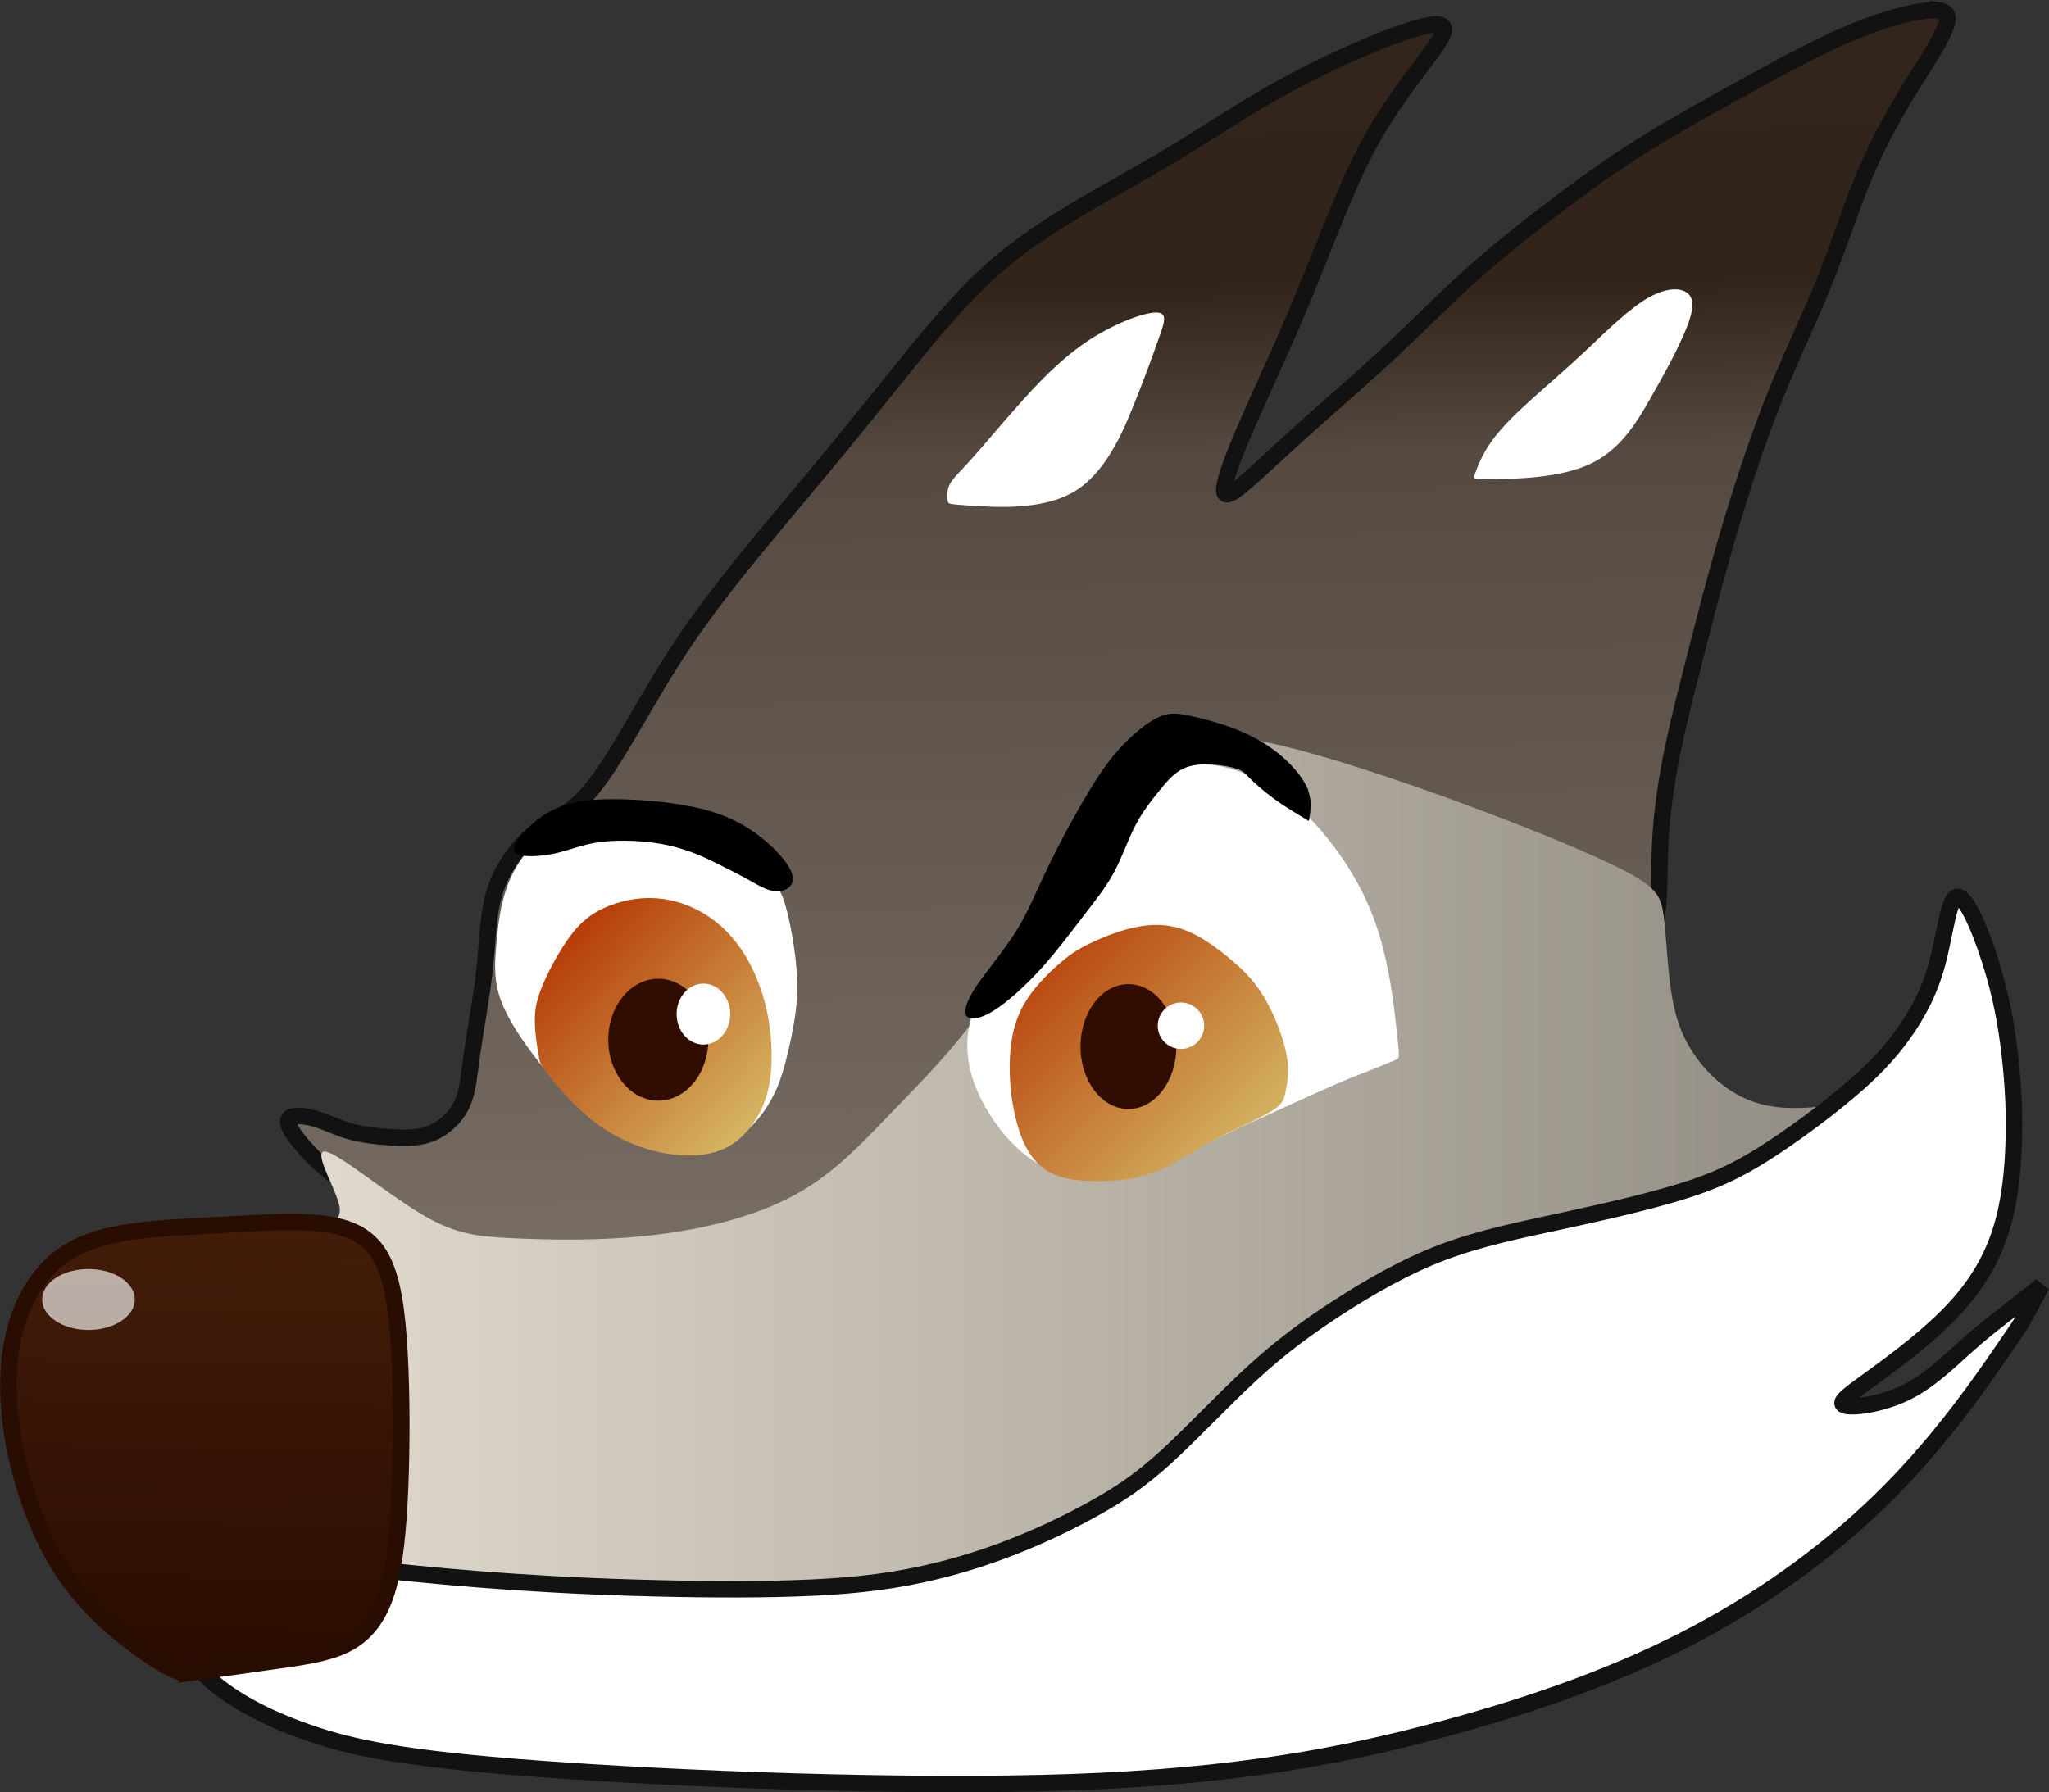 <?xml version="1.0" encoding="UTF-8" standalone="no"?>
<!-- Created with Inkscape (http://www.inkscape.org/) -->

<svg
   width="20.562mm"
   height="17.989mm"
   viewBox="0 0 20.562 17.989"
   version="1.1"
   id="svg1"
   xml:space="preserve"
   inkscape:version="1.3 (0e150ed6c4, 2023-07-21)"
   sodipodi:docname="WolfHeadEyeOpen.svg"
   xmlns:inkscape="http://www.inkscape.org/namespaces/inkscape"
   xmlns:sodipodi="http://sodipodi.sourceforge.net/DTD/sodipodi-0.dtd"
   xmlns:xlink="http://www.w3.org/1999/xlink"
   xmlns="http://www.w3.org/2000/svg"
   xmlns:svg="http://www.w3.org/2000/svg"><rect x="0" y="0" width="20.562" height="17.989" fill="#333333" stroke="none"/><sodipodi:namedview
     id="namedview1"
     pagecolor="#505050"
     bordercolor="#eeeeee"
     borderopacity="1"
     inkscape:showpageshadow="0"
     inkscape:pageopacity="0"
     inkscape:pagecheckerboard="0"
     inkscape:deskcolor="#d1d1d1"
     inkscape:document-units="mm"
     inkscape:zoom="1.3505331"
     inkscape:cx="8.1449318"
     inkscape:cy="28.877485"
     inkscape:window-width="1280"
     inkscape:window-height="961"
     inkscape:window-x="-8"
     inkscape:window-y="-8"
     inkscape:window-maximized="1"
     inkscape:current-layer="layer1" /><defs
     id="defs1"><inkscape:path-effect
       effect="bspline"
       id="path-effect388"
       is_visible="true"
       lpeversion="1.3"
       weight="33.333"
       steps="2"
       helper_size="0"
       apply_no_weight="true"
       apply_with_weight="true"
       only_selected="false"
       uniform="false" /><inkscape:path-effect
       effect="bspline"
       id="path-effect384"
       is_visible="true"
       lpeversion="1.3"
       weight="33.333"
       steps="2"
       helper_size="0"
       apply_no_weight="true"
       apply_with_weight="true"
       only_selected="false"
       uniform="false" /><inkscape:path-effect
       effect="bspline"
       id="path-effect380"
       is_visible="true"
       lpeversion="1.3"
       weight="33.333"
       steps="2"
       helper_size="0"
       apply_no_weight="true"
       apply_with_weight="true"
       only_selected="false"
       uniform="false" /><inkscape:path-effect
       effect="bspline"
       id="path-effect374"
       is_visible="true"
       lpeversion="1.3"
       weight="33.333"
       steps="2"
       helper_size="0"
       apply_no_weight="true"
       apply_with_weight="true"
       only_selected="false"
       uniform="false" /><inkscape:path-effect
       effect="bspline"
       id="path-effect372"
       is_visible="true"
       lpeversion="1.3"
       weight="33.333"
       steps="2"
       helper_size="0"
       apply_no_weight="true"
       apply_with_weight="true"
       only_selected="false"
       uniform="false" /><inkscape:path-effect
       effect="bspline"
       id="path-effect370"
       is_visible="true"
       lpeversion="1.3"
       weight="33.333"
       steps="2"
       helper_size="0"
       apply_no_weight="true"
       apply_with_weight="true"
       only_selected="false"
       uniform="false" /><inkscape:path-effect
       effect="bspline"
       id="path-effect368"
       is_visible="true"
       lpeversion="1.3"
       weight="33.333"
       steps="2"
       helper_size="0"
       apply_no_weight="true"
       apply_with_weight="true"
       only_selected="false"
       uniform="false" /><inkscape:path-effect
       effect="bspline"
       id="path-effect366"
       is_visible="true"
       lpeversion="1.3"
       weight="33.333"
       steps="2"
       helper_size="0"
       apply_no_weight="true"
       apply_with_weight="true"
       only_selected="false"
       uniform="false" /><inkscape:path-effect
       effect="bspline"
       id="path-effect364"
       is_visible="true"
       lpeversion="1.3"
       weight="33.333"
       steps="2"
       helper_size="0"
       apply_no_weight="true"
       apply_with_weight="true"
       only_selected="false"
       uniform="false" /><inkscape:path-effect
       effect="bspline"
       id="path-effect362"
       is_visible="true"
       lpeversion="1.3"
       weight="33.333"
       steps="2"
       helper_size="0"
       apply_no_weight="true"
       apply_with_weight="true"
       only_selected="false"
       uniform="false" /><linearGradient
       id="linearGradient54"
       inkscape:collect="always"><stop
         style="stop-color:#b43400;stop-opacity:1;"
         offset="0"
         id="stop54" /><stop
         style="stop-color:#d3b260;stop-opacity:1;"
         offset="1"
         id="stop55" /></linearGradient><linearGradient
       id="linearGradient51"
       inkscape:collect="always"><stop
         style="stop-color:#b43400;stop-opacity:1;"
         offset="0"
         id="stop51" /><stop
         style="stop-color:#d5b461;stop-opacity:1;"
         offset="1"
         id="stop52" /></linearGradient><linearGradient
       id="linearGradient43"
       inkscape:collect="always"><stop
         style="stop-color:#33241d;stop-opacity:1;"
         offset="0"
         id="stop43" /><stop
         style="stop-color:#33241a;stop-opacity:1;"
         offset="0.236"
         id="stop46" /><stop
         style="stop-color:#554941;stop-opacity:1;"
         offset="0.368"
         id="stop45" /><stop
         style="stop-color:#786e65;stop-opacity:1;"
         offset="1"
         id="stop44" /></linearGradient><linearGradient
       id="linearGradient40"
       inkscape:collect="always"><stop
         style="stop-color:#e4ddd0;stop-opacity:1;"
         offset="0"
         id="stop40" /><stop
         style="stop-color:#8f8a81;stop-opacity:1;"
         offset="1"
         id="stop41" /></linearGradient><linearGradient
       id="linearGradient38"
       inkscape:collect="always"><stop
         style="stop-color:#431d09;stop-opacity:1;"
         offset="0"
         id="stop38" /><stop
         style="stop-color:#290c01;stop-opacity:1;"
         offset="1"
         id="stop39" /></linearGradient><linearGradient
       inkscape:collect="always"
       xlink:href="#linearGradient38"
       id="linearGradient407"
       gradientUnits="userSpaceOnUse"
       x1="89.912"
       y1="126.079"
       x2="89.825"
       y2="130.616" /><linearGradient
       inkscape:collect="always"
       xlink:href="#linearGradient54"
       id="linearGradient408"
       gradientUnits="userSpaceOnUse"
       x1="64.917"
       y1="98.075"
       x2="67.163"
       y2="100.303" /><linearGradient
       inkscape:collect="always"
       xlink:href="#linearGradient51"
       id="linearGradient409"
       gradientUnits="userSpaceOnUse"
       x1="59.667"
       y1="98.61"
       x2="61.696"
       y2="100.544" /><linearGradient
       inkscape:collect="always"
       xlink:href="#linearGradient40"
       id="linearGradient410"
       gradientUnits="userSpaceOnUse"
       x1="90.229"
       y1="125.823"
       x2="106.963"
       y2="125.823" /><linearGradient
       inkscape:collect="always"
       xlink:href="#linearGradient43"
       id="linearGradient411"
       gradientUnits="userSpaceOnUse"
       gradientTransform="translate(73.559,-34.561)"
       x1="98.963"
       y1="113.656"
       x2="99.131"
       y2="126.586" /></defs><g
     inkscape:label="Layer 1"
     inkscape:groupmode="layer"
     id="layer1"
     transform="translate(-162.447,-79.966)"><g
       id="g496"
       transform="translate(1.108,0.693)"><path
         style="fill:url(#linearGradient411);fill-rule:evenodd;stroke:#121212;stroke-width:0.165;stroke-linecap:butt;stroke-linejoin:miter;stroke-dasharray:none;stroke-opacity:1"
         d="m 180.787,79.377 c -0.139,-0.016 -0.457,0.057 -0.804,0.196 -0.347,0.139 -0.722,0.343 -1.093,0.547 -0.371,0.204 -0.739,0.408 -1.053,0.604 -0.314,0.196 -0.575,0.384 -0.861,0.6 -0.286,0.216 -0.596,0.461 -0.866,0.702 -0.269,0.241 -0.498,0.477 -0.767,0.73 -0.269,0.253 -0.58,0.523 -0.796,0.715 -0.216,0.192 -0.339,0.306 -0.449,0.408 -0.11,0.102 -0.208,0.192 -0.298,0.266 -0.09,0.073 -0.172,0.13 -0.176,0.053 -0.004,-0.077 0.069,-0.289 0.204,-0.604 0.135,-0.314 0.331,-0.731 0.502,-1.131 0.171,-0.4 0.318,-0.784 0.444,-1.09 0.127,-0.306 0.233,-0.534 0.356,-0.747 0.122,-0.212 0.261,-0.408 0.363,-0.547 0.102,-0.139 0.168,-0.22 0.237,-0.318 0.069,-0.098 0.143,-0.212 0.065,-0.237 -0.078,-0.025 -0.306,0.041 -0.612,0.163 -0.306,0.122 -0.69,0.302 -1.045,0.502 -0.355,0.2 -0.681,0.42 -1.012,0.62 -0.331,0.2 -0.666,0.38 -0.988,0.572 -0.322,0.192 -0.632,0.396 -0.938,0.686 -0.306,0.29 -0.608,0.665 -0.877,1 -0.269,0.335 -0.506,0.628 -0.743,0.914 -0.237,0.286 -0.473,0.563 -0.706,0.849 -0.233,0.286 -0.461,0.579 -0.657,0.869 -0.196,0.29 -0.359,0.575 -0.527,0.861 -0.167,0.286 -0.339,0.572 -0.51,0.741 -0.171,0.169 -0.343,0.222 -0.501,0.354 -0.158,0.132 -0.303,0.342 -0.375,0.568 -0.071,0.227 -0.07,0.469 -0.099,0.754 -0.03,0.285 -0.091,0.611 -0.126,0.852 -0.035,0.241 -0.043,0.396 -0.104,0.527 -0.061,0.131 -0.175,0.236 -0.298,0.289 -0.122,0.053 -0.254,0.053 -0.396,0.045 -0.143,-0.008 -0.298,-0.024 -0.428,-0.061 -0.131,-0.037 -0.237,-0.094 -0.351,-0.127 -0.114,-0.033 -0.237,-0.041 -0.265,0.004 -0.029,0.045 0.037,0.143 0.118,0.241 0.082,0.098 0.179,0.196 0.322,0.314 0.143,0.118 0.331,0.257 0.502,0.396 0.171,0.139 0.326,0.278 0.543,0.384 0.216,0.106 0.494,0.179 0.857,0.233 0.363,0.053 0.812,0.086 1.298,0.045 0.486,-0.041 1.008,-0.155 1.522,-0.335 0.514,-0.18 1.02,-0.425 1.457,-0.698 0.437,-0.273 0.804,-0.575 1.2,-0.82 0.396,-0.245 0.82,-0.433 1.327,-0.625 0.506,-0.192 1.094,-0.387 1.612,-0.502 0.518,-0.114 0.967,-0.147 1.355,-0.102 0.388,0.045 0.715,0.168 0.943,0.221 0.229,0.053 0.359,0.037 0.424,0.028 0.065,-0.008 0.065,-0.008 0.103,-0.146 0.038,-0.138 0.114,-0.413 0.146,-0.669 0.032,-0.256 0.021,-0.492 0.035,-0.761 0.014,-0.268 0.054,-0.569 0.121,-0.895 0.066,-0.326 0.159,-0.678 0.242,-1.004 0.084,-0.326 0.159,-0.626 0.277,-1.036 0.118,-0.41 0.279,-0.929 0.457,-1.389 0.178,-0.46 0.374,-0.86 0.525,-1.227 0.151,-0.367 0.257,-0.702 0.372,-0.992 0.114,-0.29 0.237,-0.535 0.359,-0.751 0.122,-0.216 0.245,-0.404 0.327,-0.535 0.082,-0.131 0.122,-0.204 0.163,-0.294 0.041,-0.09 0.081,-0.196 -0.057,-0.212 z"
         id="path187" /><path
         style="fill:#ffffff;fill-opacity:1;fill-rule:evenodd;stroke:none;stroke-width:0.165;stroke-linecap:butt;stroke-linejoin:miter;stroke-dasharray:none;stroke-opacity:1"
         d="m 167.179,87.588 c 0.07,0.001 0.148,0.009 0.236,0.022 0.233,0.035 0.535,0.108 0.825,0.202 0.29,0.094 0.568,0.208 0.706,0.265 0.139,0.057 0.139,0.057 0.163,0.076 0.024,0.019 0.047,0.038 0.08,0.115 0.033,0.077 0.062,0.204 0.085,0.32 0.023,0.116 0.039,0.223 0.052,0.341 0.012,0.118 0.021,0.249 0.008,0.4 -0.012,0.151 -0.045,0.322 -0.082,0.482 -0.037,0.159 -0.077,0.306 -0.143,0.441 -0.065,0.135 -0.155,0.257 -0.266,0.363 -0.11,0.106 -0.24,0.196 -0.416,0.228 -0.176,0.033 -0.396,0.008 -0.604,-0.061 -0.208,-0.069 -0.404,-0.184 -0.584,-0.331 -0.18,-0.147 -0.343,-0.327 -0.499,-0.526 -0.156,-0.199 -0.304,-0.418 -0.374,-0.609 -0.07,-0.191 -0.063,-0.355 -0.05,-0.516 0.013,-0.162 0.029,-0.321 0.065,-0.468 0.035,-0.147 0.088,-0.282 0.17,-0.405 0.081,-0.123 0.191,-0.234 0.329,-0.292 0.086,-0.036 0.182,-0.051 0.299,-0.049 z"
         id="path192" /><path
         style="fill:#ffffff;fill-opacity:1;fill-rule:evenodd;stroke:none;stroke-width:0.265px;stroke-linecap:butt;stroke-linejoin:miter;stroke-opacity:1"
         d="m 102.779,118.644 c 0.22,-0.004 0.661,-0.012 0.963,-0.155 0.302,-0.143 0.465,-0.42 0.596,-0.649 0.131,-0.229 0.229,-0.408 0.31,-0.584 0.082,-0.175 0.147,-0.347 0.098,-0.441 -0.049,-0.094 -0.212,-0.11 -0.412,-10e-6 -0.2,0.11 -0.437,0.347 -0.637,0.535 -0.2,0.188 -0.363,0.327 -0.522,0.469 -0.159,0.143 -0.314,0.29 -0.416,0.429 -0.102,0.139 -0.151,0.269 -0.175,0.335 -0.025,0.065 -0.025,0.065 0.196,0.061 z"
         id="path193"
         inkscape:path-effect="#path-effect362"
         inkscape:original-d="m 102.55904,118.64817 c 0.4408,-0.008 0.88159,-0.0163 1.32239,-0.0245 0.16326,-0.27755 0.32652,-0.55508 0.48977,-0.83262 0.098,-0.17959 0.19592,-0.35917 0.29387,-0.53875 0.0653,-0.17143 0.13061,-0.34285 0.19591,-0.51427 -0.16326,-0.0163 -0.32652,-0.0326 -0.48978,-0.049 -0.23672,0.23673 -0.47344,0.47345 -0.71017,0.71018 -0.16326,0.13877 -0.32652,0.27754 -0.48977,0.41631 -0.1551,0.14693 -0.3102,0.29386 -0.46529,0.4408 -0.049,0.13061 -0.098,0.26121 -0.14693,0.39182 z"
         transform="translate(73.559,-34.561)" /><path
         style="fill:#ffffff;fill-opacity:1;fill-rule:evenodd;stroke:none;stroke-width:0.265px;stroke-linecap:butt;stroke-linejoin:miter;stroke-opacity:1"
         d="m 97.527,118.909 c 0.233,0.016 0.698,0.049 1.016,-0.131 0.318,-0.18 0.49,-0.571 0.612,-0.873 0.122,-0.302 0.196,-0.514 0.253,-0.673 0.057,-0.159 0.098,-0.265 -0.033,-0.261 -0.131,0.004 -0.433,0.118 -0.698,0.298 -0.265,0.18 -0.494,0.424 -0.686,0.641 -0.192,0.216 -0.347,0.404 -0.461,0.531 -0.114,0.127 -0.188,0.192 -0.22,0.257 -0.033,0.065 -0.024,0.131 -0.02,0.163 0.004,0.033 0.004,0.033 0.237,0.049 z"
         id="path194"
         inkscape:path-effect="#path-effect364"
         inkscape:original-d="m 97.293947,118.89306 c 0.465286,0.0326 0.930574,0.0653 1.39586,0.0979 0.171426,-0.39183 0.342844,-0.78364 0.514265,-1.17546 0.07347,-0.21224 0.146934,-0.42447 0.220398,-0.63671 0.04082,-0.10612 0.08163,-0.21224 0.122444,-0.31835 -0.302032,0.11428 -0.604054,0.22856 -0.906084,0.34284 -0.228566,0.24489 -0.457123,0.48978 -0.685686,0.73466 -0.155099,0.18775 -0.310192,0.3755 -0.465286,0.56325 -0.07347,0.0653 -0.146934,0.1306 -0.2204,0.19591 0.0081,0.0653 0.01632,0.1306 0.0245,0.19591 z"
         transform="translate(73.559,-34.561)" /><path
         style="fill:url(#linearGradient410);fill-rule:evenodd;stroke:none;stroke-width:0.265px;stroke-linecap:butt;stroke-linejoin:miter;stroke-opacity:1"
         d="m 106.622,124.896 c -0.219,0.046 -0.658,0.139 -1,0.071 -0.342,-0.067 -0.588,-0.294 -0.738,-0.516 -0.15,-0.221 -0.204,-0.437 -0.237,-0.684 -0.033,-0.247 -0.043,-0.524 -0.068,-0.708 -0.025,-0.184 -0.064,-0.276 -0.376,-0.441 -0.312,-0.165 -0.898,-0.404 -1.444,-0.61 -0.547,-0.206 -1.055,-0.379 -1.453,-0.5 -0.398,-0.121 -0.687,-0.19 -0.964,-0.237 -0.277,-0.046 -0.543,-0.069 -0.848,0.156 -0.306,0.225 -0.652,0.698 -0.941,1.177 -0.289,0.479 -0.519,0.964 -0.802,1.374 -0.283,0.41 -0.618,0.745 -0.924,1.062 -0.306,0.317 -0.583,0.618 -0.981,0.831 -0.398,0.214 -0.918,0.341 -1.431,0.398 -0.514,0.058 -1.022,0.046 -1.385,0.029 -0.364,-0.017 -0.583,-0.04 -0.929,-0.249 -0.346,-0.208 -0.819,-0.602 -0.95,-0.621 -0.131,-0.02 0.08,0.335 0.131,0.514 0.051,0.179 -0.06,0.183 -0.231,0.314 -0.171,0.131 -0.404,0.388 -0.533,0.633 -0.129,0.245 -0.153,0.478 -0.155,0.729 -0.002,0.251 0.018,0.52 0.08,0.804 0.061,0.284 0.163,0.582 0.265,0.808 0.102,0.227 0.204,0.382 0.573,0.561 0.369,0.18 1.006,0.384 1.698,0.494 0.692,0.11 1.439,0.127 2.216,0.116 0.778,-0.01 1.586,-0.047 2.259,-0.161 0.673,-0.114 1.212,-0.306 2.008,-0.663 0.796,-0.357 1.849,-0.88 2.856,-1.372 1.007,-0.492 1.969,-0.954 2.698,-1.352 0.729,-0.398 1.225,-0.733 1.491,-1.056 0.266,-0.323 0.3,-0.635 0.317,-0.791 0.017,-0.156 0.017,-0.156 -0.202,-0.11 z"
         id="path195"
         inkscape:path-effect="#path-effect366"
         inkscape:original-d="m 106.84087,124.84971 c -0.43868,0.0923 -0.87735,0.1847 -1.31603,0.27705 -0.24582,-0.22693 -0.49161,-0.45384 -0.73742,-0.68076 -0.0542,-0.21596 -0.10844,-0.43191 -0.16267,-0.64787 -0.0109,-0.27707 -0.0217,-0.55412 -0.0326,-0.83118 -0.0387,-0.0915 -0.0774,-0.18306 -0.11615,-0.27459 -0.5855,-0.23905 -1.17097,-0.47809 -1.75646,-0.71714 -0.50795,-0.17317 -1.01588,-0.34632 -1.52383,-0.51949 -0.28861,-0.0693 -0.5772,-0.13853 -0.8658,-0.20779 -0.26552,-0.0231 -0.531034,-0.0462 -0.796548,-0.0693 -0.346332,0.47332 -0.692648,0.94662 -1.038972,1.41993 -0.230888,0.48486 -0.461766,0.96971 -0.692647,1.45456 -0.334788,0.33479 -0.66956,0.66956 -1.00434,1.00434 -0.277064,0.30015 -0.554117,0.60029 -0.831178,0.90044 -0.519493,0.12699 -1.038971,0.25397 -1.558456,0.38096 -0.50795,-0.0115 -1.015881,-0.0231 -1.523823,-0.0346 -0.219342,-0.0231 -0.438677,-0.0462 -0.658016,-0.0693 -0.47288,-0.39355 -0.945685,-0.78704 -1.418558,-1.18058 0.211234,0.35431 0.422453,0.70859 0.633674,1.06288 -0.110202,0.004 -0.220398,0.008 -0.330597,0.0122 -0.232648,0.25714 -0.465288,0.51426 -0.697931,0.77139 -0.0245,0.23265 -0.04898,0.46529 -0.07347,0.69793 0.0204,0.26939 0.04082,0.53876 0.06122,0.80813 0.102039,0.29796 0.204073,0.5959 0.30611,0.89385 0.102039,0.1551 0.204073,0.31019 0.306109,0.46528 0.636723,0.20408 1.273419,0.40815 1.910125,0.61222 0.746924,0.0163 1.493817,0.0327 2.240725,0.049 0.808146,-0.0367 1.61626,-0.0735 2.42439,-0.1102 0.538763,-0.19183 1.077508,-0.38366 1.61626,-0.57549 1.053043,-0.52243 2.106043,-1.04485 3.159063,-1.56728 0.96157,-0.46174 1.9231,-0.92346 2.88465,-1.38519 0.49641,-0.33478 0.9928,-0.66955 1.48919,-1.00433 0.0346,-0.3117 0.0693,-0.62339 0.1039,-0.93508 z"
         transform="translate(73.455,-34.596)"
         sodipodi:nodetypes="cccccccccccccccccccccccccccccccccc" /><path
         style="fill:#ffffff;fill-opacity:1;fill-rule:evenodd;stroke:#121212;stroke-width:0.165;stroke-linecap:butt;stroke-linejoin:miter;stroke-dasharray:none;stroke-opacity:1"
         d="m 107.859,127.417 c -0.194,0.282 -0.582,0.845 -1.107,1.377 -0.524,0.531 -1.184,1.031 -1.941,1.434 -0.757,0.403 -1.612,0.71 -2.573,0.968 -0.961,0.258 -2.035,0.468 -3.698,0.527 -1.663,0.059 -3.959,-0.031 -5.349,-0.134 -1.39,-0.102 -1.887,-0.217 -2.292,-0.355 -0.405,-0.138 -0.716,-0.3 -0.947,-0.485 -0.231,-0.185 -0.381,-0.393 -0.444,-0.612 -0.063,-0.219 -0.04,-0.45 0.225,-0.554 0.266,-0.104 0.773,-0.081 1.224,-0.046 0.45,0.035 0.843,0.081 1.287,0.121 0.444,0.04 0.941,0.075 1.489,0.098 0.548,0.023 1.149,0.035 1.662,0.029 0.514,-0.006 0.941,-0.029 1.339,-0.092 0.398,-0.064 0.768,-0.167 1.108,-0.294 0.341,-0.127 0.652,-0.277 0.912,-0.421 0.26,-0.144 0.468,-0.283 0.727,-0.519 0.26,-0.237 0.571,-0.571 0.86,-0.837 0.289,-0.266 0.554,-0.462 0.866,-0.664 0.312,-0.202 0.67,-0.41 1.051,-0.554 0.381,-0.144 0.785,-0.225 1.206,-0.316 0.421,-0.091 0.86,-0.192 1.19,-0.294 0.33,-0.102 0.553,-0.206 0.825,-0.378 0.273,-0.172 0.596,-0.411 0.838,-0.615 0.242,-0.203 0.404,-0.371 0.55,-0.571 0.146,-0.201 0.276,-0.434 0.356,-0.736 0.081,-0.302 0.113,-0.671 0.208,-0.658 0.095,0.013 0.254,0.408 0.355,0.755 0.101,0.346 0.144,0.644 0.172,0.915 0.027,0.271 0.039,0.517 0.03,0.795 -0.009,0.279 -0.037,0.59 -0.127,0.877 -0.089,0.287 -0.24,0.55 -0.478,0.804 -0.238,0.254 -0.564,0.499 -0.797,0.668 -0.232,0.169 -0.371,0.261 -0.297,0.29 0.074,0.029 0.359,-0.006 0.602,-0.121 0.242,-0.115 0.442,-0.312 0.604,-0.458 0.163,-0.147 0.289,-0.244 0.412,-0.339 0.123,-0.096 0.241,-0.189 0.36,-0.283 -0.072,0.133 -0.144,0.266 -0.18,0.333 -0.036,0.067 -0.036,0.067 -0.23,0.348 z"
         id="path196"
         inkscape:path-effect="#path-effect368"
         inkscape:original-d="m 108.053,127.13544 c -0.3883,0.56356 -0.77659,1.12711 -1.16489,1.69069 -0.65989,0.49921 -1.31975,0.99839 -1.97963,1.49759 -0.85497,0.30704 -1.70991,0.61405 -2.56489,0.92109 -1.06681,0.2085 -2.14075,0.41839 -3.200348,0.62548 -2.276276,0.17531 -4.562475,-0.17934 -6.843766,-0.26901 -0.497805,-0.11486 -0.995595,-0.22973 -1.493392,-0.34459 -0.311698,-0.16162 -0.623385,-0.32323 -0.935075,-0.48485 -0.150077,-0.2078 -0.300149,-0.41559 -0.45022,-0.62338 0.0231,-0.23089 0.04618,-0.46177 0.06926,-0.69265 0.507953,0.0231 1.015884,0.0462 1.523826,0.0693 0.392509,0.0462 0.785,0.0924 1.177501,0.13853 0.496406,0.0346 0.992794,0.0693 1.489192,0.10389 0.600305,0.0115 1.200589,0.0231 1.800884,0.0346 0.42714,-0.0231 0.854265,-0.0462 1.281398,-0.0693 0.369419,-0.1039 0.738822,-0.20779 1.108236,-0.31169 0.311695,-0.15008 0.623382,-0.30015 0.935072,-0.45022 0.207799,-0.13853 0.415589,-0.27706 0.623385,-0.41559 0.311698,-0.33479 0.623387,-0.66956 0.935077,-1.00434 0.26552,-0.19625 0.53103,-0.3925 0.79654,-0.58875 0.35788,-0.2078 0.71574,-0.41559 1.07361,-0.62338 0.40405,-0.0808 0.80808,-0.16162 1.21213,-0.24243 0.43869,-0.10101 0.87734,-0.20202 1.31603,-0.30303 0.22223,-0.1039 0.44445,-0.2078 0.66668,-0.3117 0.32324,-0.23954 0.64646,-0.47907 0.9697,-0.71862 0.16162,-0.16739 0.32323,-0.33477 0.48485,-0.50216 0.12987,-0.23377 0.25974,-0.46753 0.38961,-0.70131 0.0317,-0.36943 0.0635,-0.73882 0.0952,-1.10824 0.15873,0.39539 0.31746,0.79077 0.47619,1.18616 0.0433,0.29727 0.0866,0.59452 0.12991,0.89178 0.0115,0.24532 0.0231,0.49062 0.0347,0.73595 -0.0289,0.3117 -0.0577,0.62337 -0.0866,0.93507 -0.15008,0.26264 -0.30014,0.52525 -0.45022,0.78788 -0.32613,0.24532 -0.65224,0.49063 -0.97836,0.73594 -0.13853,0.0924 -0.27706,0.18471 -0.41559,0.27706 0.28571,-0.0346 0.57142,-0.0693 0.85715,-0.1039 0.19914,-0.19625 0.39828,-0.3925 0.59741,-0.58875 0.12628,-0.0971 0.25255,-0.19425 0.37886,-0.2914 0.11884,-0.0938 0.35646,-0.28126 0.35646,-0.28126 0,0 -0.14389,0.26633 -0.21584,0.3995 z"
         sodipodi:nodetypes="scccaccccccccccccccccccccccccccccccccccss"
         transform="translate(73.559,-34.561)" /><path
         style="fill:#ffffff;fill-opacity:1;fill-rule:evenodd;stroke:none;stroke-width:0.165;stroke-linecap:butt;stroke-linejoin:miter;stroke-dasharray:none;stroke-opacity:1"
         d="m 68.691,99.286 c -0.024,-0.237 -0.073,-0.71 -0.216,-1.118 -0.143,-0.408 -0.38,-0.751 -0.604,-0.996 -0.224,-0.245 -0.437,-0.392 -0.665,-0.49 -0.229,-0.098 -0.473,-0.147 -0.706,-0.078 -0.233,0.069 -0.453,0.257 -0.637,0.486 -0.184,0.229 -0.331,0.498 -0.49,0.722 -0.159,0.224 -0.331,0.404 -0.469,0.555 -0.139,0.151 -0.245,0.273 -0.331,0.408 -0.086,0.135 -0.151,0.282 -0.18,0.445 -0.029,0.163 -0.02,0.343 0.053,0.547 0.073,0.204 0.212,0.433 0.38,0.604 0.167,0.171 0.363,0.286 0.575,0.339 0.212,0.053 0.441,0.045 0.686,-0.029 0.245,-0.073 0.506,-0.212 0.747,-0.331 0.241,-0.118 0.461,-0.216 0.678,-0.314 0.216,-0.098 0.429,-0.196 0.58,-0.261 0.151,-0.065 0.241,-0.098 0.335,-0.135 0.094,-0.037 0.192,-0.078 0.241,-0.098 0.049,-0.02 0.049,-0.02 0.024,-0.257 z"
         id="path197"
         inkscape:path-effect="#path-effect370"
         inkscape:original-d="m 68.715535,99.522427 c -0.04898,-0.473451 -0.09796,-0.946901 -0.146934,-1.42035 -0.236731,-0.342849 -0.473451,-0.685686 -0.710176,-1.02853 -0.212238,-0.146934 -0.424471,-0.293865 -0.636707,-0.440799 -0.244893,-0.04898 -0.489775,-0.09795 -0.734663,-0.146931 -0.220403,0.187751 -0.440798,0.375494 -0.661199,0.563243 -0.146934,0.26938 -0.293865,0.538752 -0.440798,0.80813 -0.171424,0.179588 -0.342842,0.359169 -0.514263,0.538752 -0.106122,0.122447 -0.212236,0.244888 -0.318355,0.367332 -0.0653,0.146936 -0.130606,0.293865 -0.19591,0.440798 0.0082,0.179589 0.01632,0.35917 0.0245,0.538753 0.138771,0.228568 0.27754,0.457125 0.416309,0.685685 0.195913,0.11429 0.391821,0.22856 0.587729,0.34285 0.228568,-0.008 0.457126,-0.0163 0.685686,-0.0245 0.261221,-0.13878 0.522428,-0.27754 0.783643,-0.41631 0.220403,-0.098 0.440799,-0.19591 0.661197,-0.29387 0.21224,-0.09796 0.424471,-0.195909 0.636709,-0.293866 0.08979,-0.03265 0.179583,-0.0653 0.269375,-0.09795 0.09796,-0.04081 0.19591,-0.08163 0.293867,-0.122444 z"
         transform="translate(106.668,-9.626)" /><path
         style="fill:#000000;fill-opacity:1;fill-rule:evenodd;stroke:none;stroke-width:0.265px;stroke-linecap:butt;stroke-linejoin:miter;stroke-opacity:1"
         d="m 61.934,98.021 c -0.035,-0.115 -0.196,-0.289 -0.375,-0.416 -0.179,-0.127 -0.375,-0.208 -0.629,-0.26 -0.254,-0.052 -0.566,-0.075 -0.797,-0.075 -0.231,1e-6 -0.381,0.023 -0.508,0.069 -0.127,0.046 -0.231,0.115 -0.329,0.208 -0.098,0.092 -0.19,0.208 -0.139,0.26 0.052,0.052 0.248,0.04 0.404,0.006 0.156,-0.035 0.271,-0.092 0.462,-0.115 0.19,-0.023 0.456,-0.012 0.67,0.035 0.214,0.046 0.375,0.127 0.502,0.19 0.127,0.063 0.219,0.11 0.312,0.162 0.092,0.052 0.185,0.11 0.277,0.11 0.092,10e-7 0.185,-0.058 0.15,-0.173 z"
         id="path198"
         inkscape:path-effect="#path-effect372"
         inkscape:original-d="m 62.061214,98.078881 c -0.161619,-0.173161 -0.323237,-0.346323 -0.484855,-0.519485 -0.196254,-0.08081 -0.392498,-0.161618 -0.58875,-0.242427 -0.311698,-0.0231 -0.623383,-0.04618 -0.935072,-0.06927 -0.150077,0.0231 -0.300149,0.04618 -0.450223,0.06927 -0.1039,0.06927 -0.207793,0.13853 -0.31169,0.207796 -0.09236,0.115443 -0.184706,0.23088 -0.277061,0.346323 0.196255,-0.01154 0.392501,-0.0231 0.588751,-0.03463 0.115445,-0.05772 0.230883,-0.11544 0.346323,-0.173162 0.26552,0.01154 0.53103,0.0231 0.796547,0.03463 0.161621,0.08081 0.323234,0.161616 0.484852,0.242425 0.09236,0.04618 0.184705,0.09235 0.277058,0.13853 0.09236,0.05772 0.184706,0.115441 0.277061,0.173162 0.09235,-0.05772 0.184706,-0.11544 0.277059,-0.173162 z"
         transform="translate(107.354,-9.975)" /><path
         style="fill:#000000;fill-opacity:1;fill-rule:evenodd;stroke:none;stroke-width:0.265px;stroke-linecap:butt;stroke-linejoin:miter;stroke-opacity:1"
         d="m 67.605,96.792 c -0.041,-0.11 -0.139,-0.233 -0.261,-0.339 -0.122,-0.106 -0.269,-0.196 -0.437,-0.265 -0.167,-0.069 -0.355,-0.118 -0.49,-0.147 -0.135,-0.029 -0.216,-0.037 -0.331,0.02 -0.114,0.057 -0.261,0.18 -0.388,0.322 -0.127,0.143 -0.233,0.306 -0.347,0.502 -0.114,0.196 -0.237,0.424 -0.335,0.624 -0.098,0.2 -0.171,0.371 -0.237,0.502 -0.065,0.131 -0.122,0.22 -0.192,0.318 -0.069,0.098 -0.151,0.204 -0.216,0.29 -0.065,0.086 -0.114,0.151 -0.155,0.229 -0.041,0.078 -0.073,0.167 -0.041,0.208 0.033,0.041 0.131,0.033 0.269,-0.053 0.139,-0.086 0.318,-0.249 0.478,-0.424 0.159,-0.176 0.298,-0.363 0.42,-0.522 0.122,-0.159 0.229,-0.29 0.31,-0.441 0.082,-0.151 0.139,-0.322 0.212,-0.465 0.073,-0.143 0.163,-0.257 0.249,-0.363 0.086,-0.106 0.167,-0.204 0.302,-0.241 0.135,-0.037 0.322,-0.012 0.424,0.012 0.102,0.024 0.118,0.049 0.171,0.102 0.053,0.053 0.143,0.135 0.249,0.212 0.106,0.078 0.229,0.151 0.351,0.224 0.016,-0.098 0.033,-0.196 -0.008,-0.306 z"
         id="path201"
         inkscape:path-effect="#path-effect374"
         inkscape:original-d="m 67.662517,96.804172 c -0.09796,-0.122444 -0.195911,-0.244888 -0.293868,-0.367332 -0.146933,-0.08979 -0.293864,-0.179586 -0.440795,-0.269377 -0.187754,-0.04898 -0.375497,-0.09795 -0.563243,-0.146934 -0.08163,-0.0081 -0.163258,-0.01632 -0.244888,-0.0245 -0.146936,0.122446 -0.293867,0.244887 -0.440798,0.367331 -0.106122,0.163261 -0.212238,0.326517 -0.318355,0.489776 -0.122446,0.228565 -0.244887,0.457123 -0.367331,0.685686 -0.07347,0.171423 -0.146934,0.342842 -0.220401,0.514265 -0.05714,0.08979 -0.114279,0.179583 -0.171421,0.269375 -0.08163,0.106122 -0.163258,0.212236 -0.244887,0.318355 -0.04898,0.0653 -0.09796,0.130606 -0.146934,0.19591 -0.03265,0.0898 -0.0653,0.179584 -0.09795,0.269378 0.09796,-0.0082 0.195911,-0.01632 0.293865,-0.0245 0.179588,-0.163262 0.359169,-0.326517 0.538755,-0.489776 0.138771,-0.187751 0.277537,-0.375494 0.416308,-0.563242 0.106119,-0.130609 0.212236,-0.261215 0.318355,-0.391822 0.05714,-0.171423 0.114281,-0.342841 0.171421,-0.514262 0.08979,-0.114284 0.179583,-0.228563 0.269377,-0.342845 0.08163,-0.09796 0.163259,-0.195911 0.244888,-0.293865 0.187751,0.0245 0.375494,0.04898 0.563243,0.07347 0.01632,0.02447 0.03265,0.04898 0.04898,0.07346 0.08979,0.08163 0.179583,0.163261 0.269374,0.24489 0.122448,0.07347 0.367334,0.220399 0.367334,0.220399 0,0 0.03267,-0.196009 0.04897,-0.29384 z"
         transform="translate(106.864,-9.583)"
         sodipodi:nodetypes="ccccccccccccccccccccccccc" /><g
         id="g204"
         transform="translate(73.559,-34.561)"><path
           style="fill:url(#linearGradient409);fill-rule:evenodd;stroke:none;stroke-width:0.265px;stroke-linecap:butt;stroke-linejoin:miter;stroke-opacity:1"
           d="m 59.556,99.962 c 0.004,0.014 0.013,0.042 0.092,0.143 0.079,0.101 0.229,0.275 0.386,0.409 0.157,0.133 0.322,0.226 0.489,0.289 0.167,0.064 0.338,0.098 0.499,0.102 0.162,0.004 0.315,-0.022 0.444,-0.1 0.13,-0.078 0.237,-0.208 0.306,-0.349 0.069,-0.141 0.101,-0.294 0.108,-0.473 0.007,-0.179 -0.01,-0.384 -0.059,-0.583 -0.049,-0.199 -0.13,-0.392 -0.238,-0.554 -0.108,-0.162 -0.244,-0.291 -0.403,-0.382 -0.159,-0.091 -0.341,-0.143 -0.525,-0.143 -0.185,0 -0.372,0.052 -0.512,0.128 -0.14,0.076 -0.232,0.177 -0.322,0.309 -0.089,0.131 -0.176,0.293 -0.232,0.424 -0.056,0.131 -0.082,0.232 -0.084,0.355 -0.001,0.123 0.022,0.267 0.034,0.339 0.012,0.072 0.012,0.072 0.016,0.086 z"
           id="path203"
           inkscape:path-effect="#path-effect380"
           inkscape:original-d="m 59.551418,99.948505 c 0.0088,0.02788 0.01766,0.05573 0.02648,0.08361 0.149554,0.17434 0.299093,0.34866 0.448644,0.52299 0.164508,0.0924 0.32901,0.1847 0.493512,0.27705 0.17028,0.0346 0.340553,0.0693 0.510828,0.1039 0.152964,-0.026 0.305919,-0.0519 0.45888,-0.0779 0.106783,-0.12988 0.213567,-0.25974 0.32035,-0.38961 0.03174,-0.15297 0.06349,-0.30592 0.09524,-0.45888 -0.0173,-0.204857 -0.03463,-0.409761 -0.05195,-0.61467 -0.08081,-0.193368 -0.161615,-0.386728 -0.242424,-0.580091 -0.135647,-0.129876 -0.271288,-0.259744 -0.406932,-0.389615 -0.181824,-0.05195 -0.363641,-0.103896 -0.54546,-0.155845 -0.187595,0.05195 -0.375184,0.103897 -0.562776,0.155845 -0.09235,0.101013 -0.184706,0.202023 -0.277059,0.303033 -0.08658,0.16162 -0.173162,0.323236 -0.259741,0.484854 -0.02598,0.101013 -0.05195,0.202023 -0.07793,0.303033 0.02346,0.144219 0.04688,0.288207 0.07034,0.432361 z"
           sodipodi:nodetypes="ccccccccccccccccc"
           transform="translate(33.642,24.527)" /><ellipse
           style="fill:#310c01;fill-opacity:1;stroke:none;stroke-width:0.465;stroke-linecap:round;stroke-linejoin:round;stroke-dasharray:none;stroke-opacity:1"
           id="ellipse203"
           cx="94.386"
           cy="124.27"
           rx="0.502"
           ry="0.612" /><ellipse
           style="fill:#ffffff;fill-opacity:1;stroke:none;stroke-width:0.465;stroke-linecap:round;stroke-linejoin:round;stroke-dasharray:none;stroke-opacity:1"
           id="ellipse204"
           cx="94.839"
           cy="124.013"
           rx="0.269"
           ry="0.306" /></g><g
         id="g205"
         transform="translate(73.559,-34.561)"><path
           style="fill:url(#linearGradient408);fill-opacity:1;fill-rule:evenodd;stroke:none;stroke-width:0.265px;stroke-linecap:butt;stroke-linejoin:miter;stroke-opacity:1"
           d="m 67.136,100.098 c -0.067,0.034 -0.201,0.101 -0.341,0.182 -0.14,0.081 -0.285,0.176 -0.443,0.236 -0.158,0.06 -0.33,0.084 -0.521,0.088 -0.192,0.004 -0.404,-0.012 -0.555,-0.106 -0.151,-0.094 -0.241,-0.265 -0.298,-0.469 -0.057,-0.204 -0.082,-0.441 -0.073,-0.649 0.008,-0.208 0.049,-0.388 0.139,-0.547 0.09,-0.159 0.229,-0.298 0.339,-0.396 0.11,-0.098 0.192,-0.155 0.327,-0.22 0.135,-0.065 0.322,-0.139 0.492,-0.169 0.17,-0.03 0.321,-0.018 0.468,0.039 0.147,0.057 0.289,0.159 0.422,0.267 0.133,0.108 0.255,0.222 0.361,0.398 0.106,0.176 0.196,0.412 0.229,0.584 0.033,0.171 0.008,0.278 -0.007,0.354 -0.015,0.076 -0.021,0.122 -0.098,0.18 -0.077,0.058 -0.224,0.127 -0.297,0.162 -0.074,0.035 -0.074,0.035 -0.141,0.068 z"
           id="path204"
           inkscape:path-effect="#path-effect384"
           inkscape:original-d="m 67.202661,100.06441 c -0.134313,0.0671 -0.268602,0.13421 -0.402941,0.20134 -0.145063,0.0951 -0.290075,0.19013 -0.435109,0.2852 -0.171426,0.0245 -0.342844,0.049 -0.514265,0.0735 -0.212241,-0.0163 -0.424474,-0.0327 -0.636709,-0.049 -0.0898,-0.17142 -0.179584,-0.34284 -0.269375,-0.51426 -0.0245,-0.236731 -0.04898,-0.473451 -0.07347,-0.710174 0.04081,-0.179589 0.08163,-0.359169 0.122444,-0.538755 0.138771,-0.138771 0.27754,-0.27754 0.416308,-0.416309 0.08163,-0.05714 0.163259,-0.114281 0.244888,-0.171421 0.187751,-0.07347 0.375494,-0.146933 0.563242,-0.2204 0.151307,0.01253 0.302605,0.02507 0.453913,0.0376 0.142564,0.101749 0.285124,0.203494 0.427684,0.30524 0.122447,0.114282 0.244888,0.228561 0.367332,0.342842 0.08979,0.236731 0.179583,0.473451 0.269375,0.710176 -0.0245,0.106119 -0.04898,0.212236 -0.07346,0.318355 -0.0061,0.04609 -0.0122,0.09218 -0.01829,0.138273 -0.14719,0.06926 -0.294377,0.138525 -0.441564,0.207793 z"
           transform="translate(33.009,25.086)"
           sodipodi:nodetypes="scccccccccccccccsss" /><ellipse
           style="fill:#310c01;fill-opacity:1;stroke:none;stroke-width:0.465;stroke-linecap:round;stroke-linejoin:round;stroke-dasharray:none;stroke-opacity:1"
           id="ellipse205"
           cx="99.104"
           cy="124.339"
           rx="0.481"
           ry="0.627" /><circle
           style="fill:#ffffff;fill-opacity:1;stroke:none;stroke-width:0.465;stroke-linecap:round;stroke-linejoin:round;stroke-dasharray:none;stroke-opacity:1"
           id="circle205"
           cx="99.631"
           cy="124.13"
           r="0.233" /></g><path
         style="fill:url(#linearGradient407);fill-rule:evenodd;stroke:#2a0d01;stroke-width:0.165;stroke-linecap:butt;stroke-linejoin:miter;stroke-dasharray:none;stroke-opacity:1"
         d="m 89.831,130.61 c 0.167,-0.023 0.502,-0.069 0.785,-0.11 0.283,-0.04 0.514,-0.075 0.693,-0.173 0.179,-0.098 0.306,-0.26 0.387,-0.519 0.081,-0.26 0.115,-0.618 0.133,-1.045 0.017,-0.427 0.017,-0.924 -0.006,-1.345 -0.023,-0.421 -0.069,-0.768 -0.196,-0.981 -0.127,-0.214 -0.335,-0.294 -0.6,-0.323 -0.266,-0.029 -0.589,-0.006 -0.918,0.012 -0.329,0.017 -0.664,0.029 -0.952,0.069 -0.289,0.04 -0.531,0.11 -0.722,0.248 -0.19,0.139 -0.329,0.346 -0.416,0.571 -0.087,0.225 -0.121,0.468 -0.121,0.727 1e-6,0.26 0.035,0.537 0.11,0.831 0.075,0.294 0.19,0.606 0.335,0.866 0.144,0.26 0.317,0.468 0.508,0.646 0.19,0.179 0.398,0.329 0.537,0.416 0.139,0.087 0.208,0.11 0.242,0.121 0.035,0.011 0.035,0.011 0.202,-0.012 z"
         id="path205"
         inkscape:path-effect="#path-effect388"
         inkscape:original-d="m 89.663213,130.63331 c 0.33478,-0.0462 0.66956,-0.0923 1.00434,-0.13853 0.230889,-0.0346 0.461764,-0.0693 0.692648,-0.10389 0.126989,-0.16163 0.25397,-0.32324 0.380957,-0.48486 0.03463,-0.35787 0.06926,-0.71573 0.103897,-1.0736 0,-0.49641 0,-0.99279 0,-1.48919 -0.04618,-0.34633 -0.09235,-0.69265 -0.138531,-1.03897 -0.207798,-0.0808 -0.415589,-0.16162 -0.623382,-0.24243 -0.323241,0.0231 -0.646472,0.0462 -0.969706,0.0693 -0.334788,0.0115 -0.66956,0.0231 -1.00434,0.0346 -0.242432,0.0693 -0.484854,0.13853 -0.727278,0.20779 -0.138533,0.2078 -0.277061,0.41559 -0.415589,0.62338 -0.03463,0.24243 -0.06927,0.48485 -0.103897,0.72728 0.03463,0.27707 0.06926,0.55412 0.103897,0.83118 0.115443,0.3117 0.23088,0.62338 0.346323,0.93507 0.173165,0.2078 0.346324,0.41559 0.519486,0.62339 0.207798,0.15007 0.415589,0.30014 0.623382,0.45022 0.06927,0.0231 0.138531,0.0462 0.207793,0.0693 z"
         transform="translate(73.525,-34.561)" /><ellipse
         style="fill:#ffffff;fill-opacity:0.643;stroke:none;stroke-width:0.465;stroke-linecap:round;stroke-linejoin:round;stroke-dasharray:none;stroke-opacity:1"
         id="ellipse206"
         ry="0.306"
         rx="0.465"
         cy="92.317"
         cx="162.227" /></g></g></svg>
